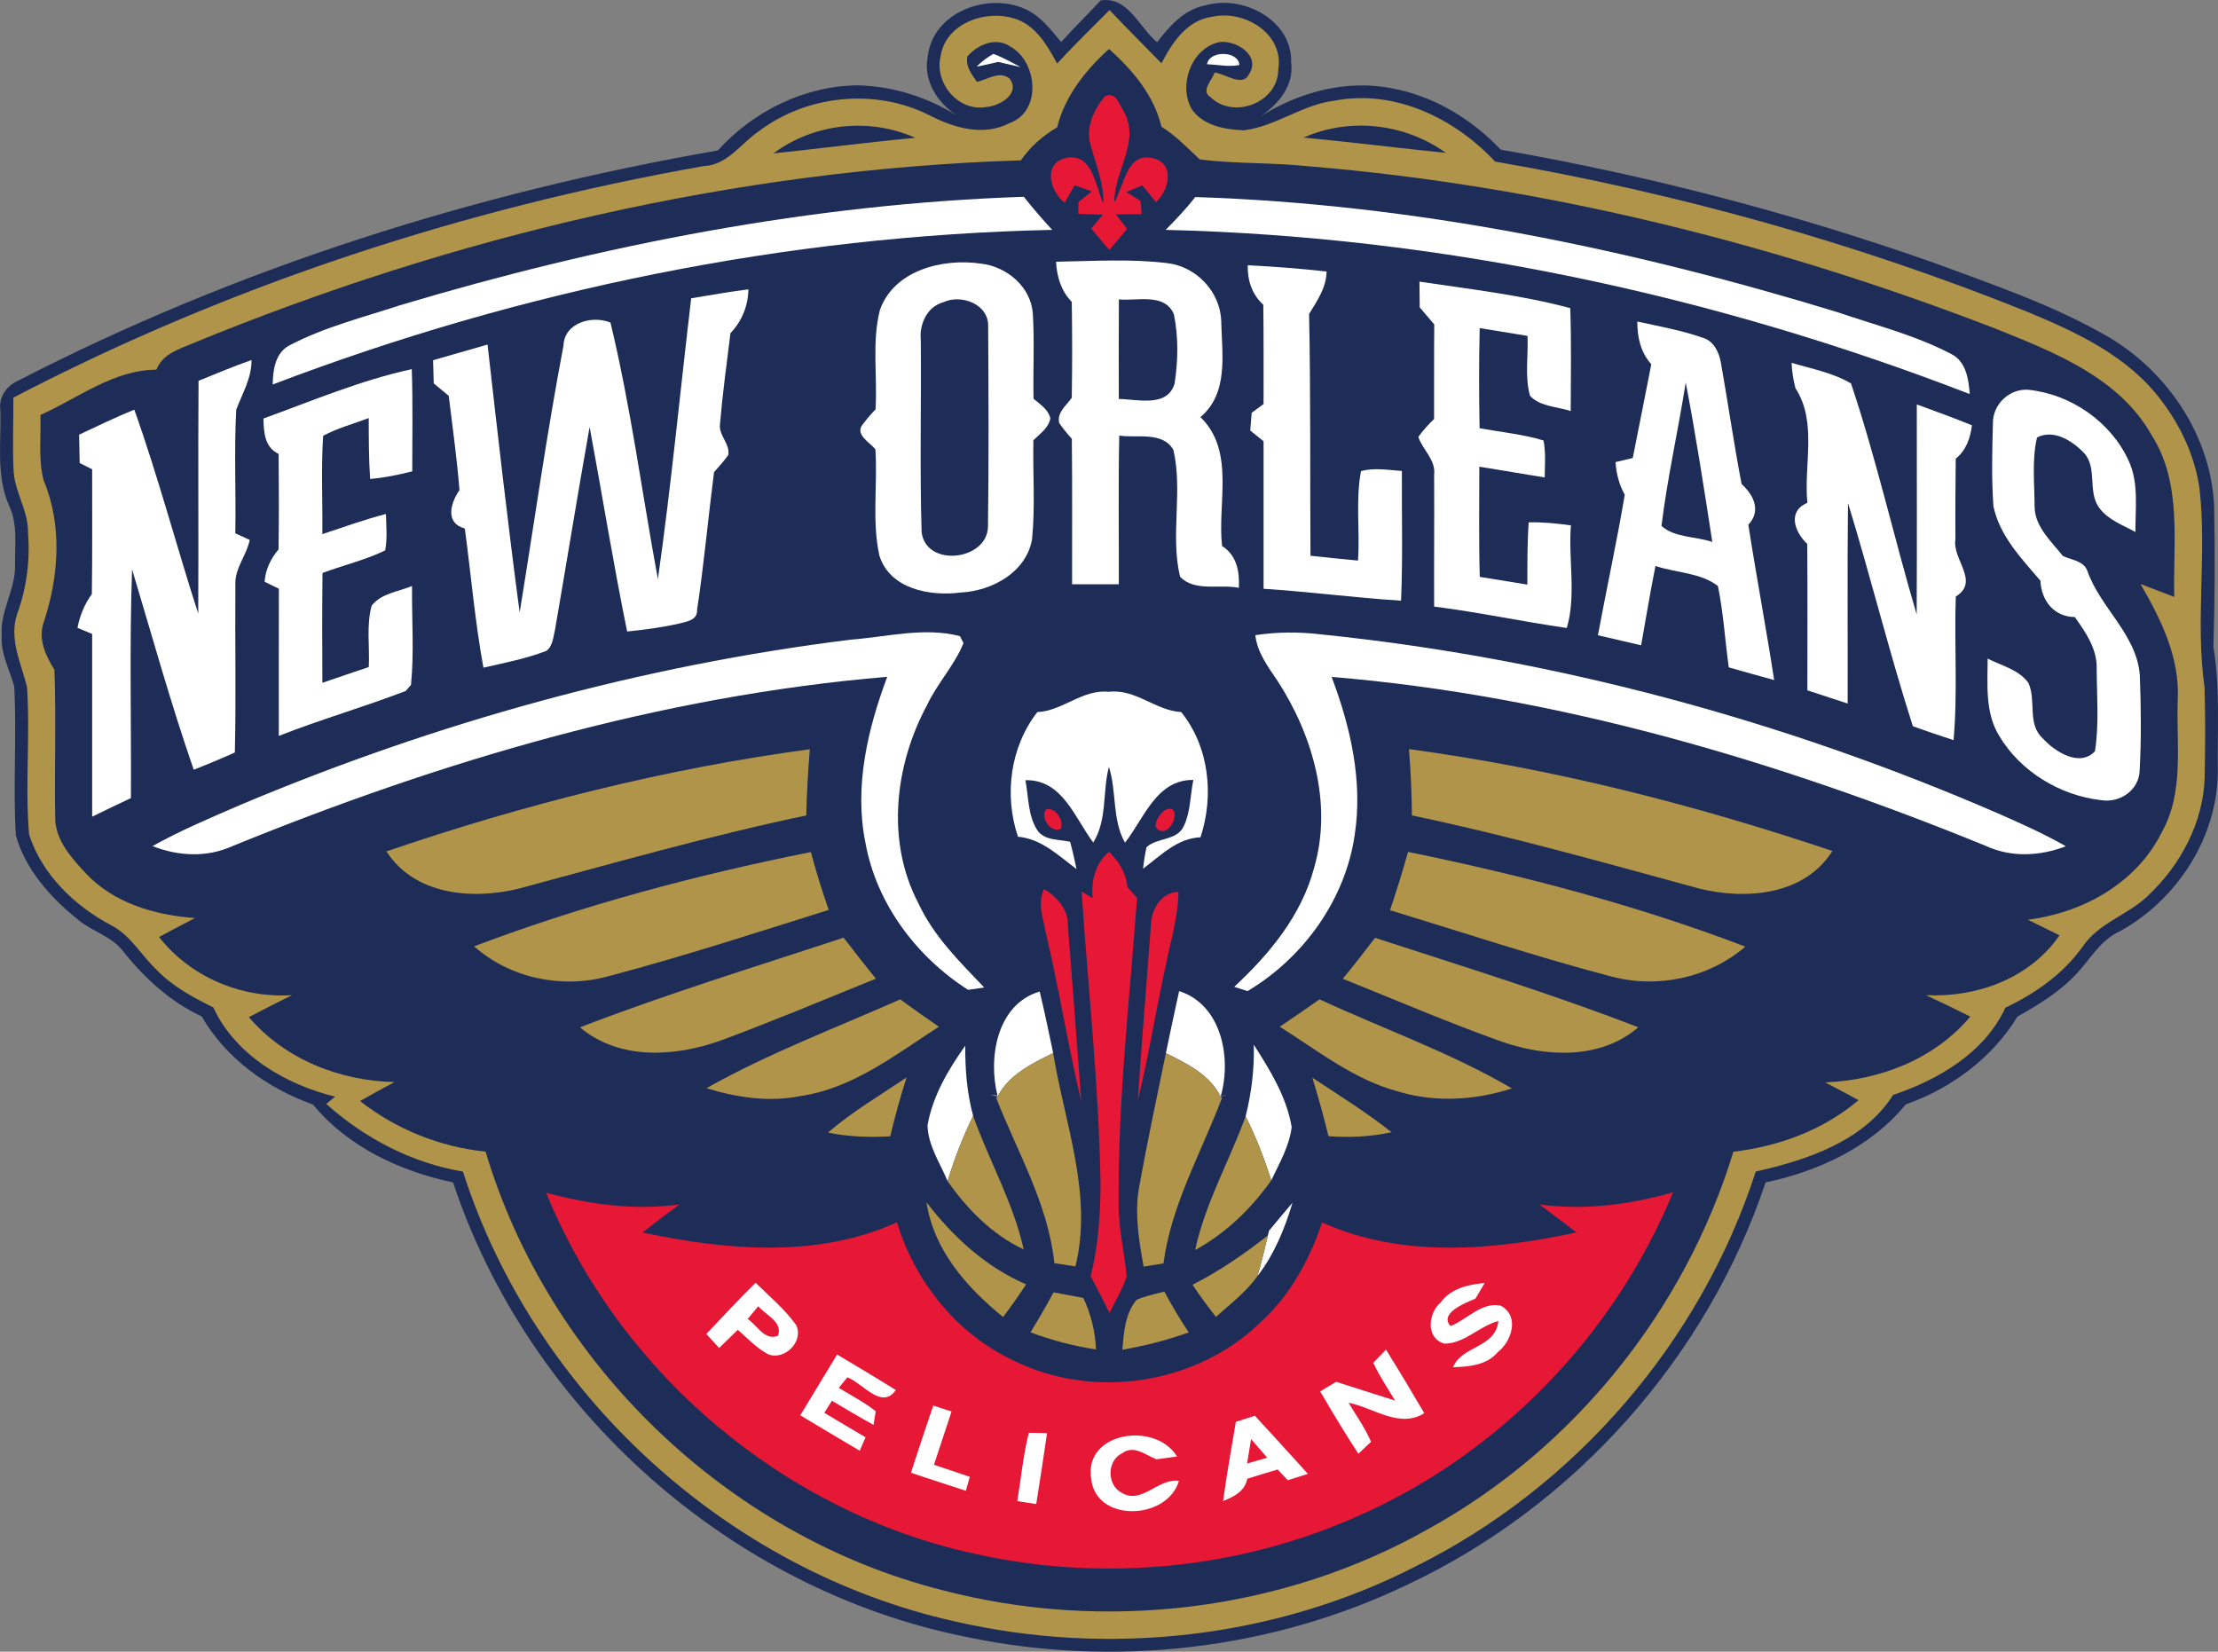 <?xml version="1.0" encoding="UTF-8" standalone="no"?>
<svg
   xmlns:dc="http://purl.org/dc/elements/1.1/"
   xmlns:cc="http://creativecommons.org/ns#"
   xmlns:rdf="http://www.w3.org/1999/02/22-rdf-syntax-ns#"
   xmlns:svg="http://www.w3.org/2000/svg"
   xmlns="http://www.w3.org/2000/svg"
   xmlns:sodipodi="http://sodipodi.sourceforge.net/DTD/sodipodi-0.dtd"
   xmlns:inkscape="http://www.inkscape.org/namespaces/inkscape"
   viewBox="0 0 40 29.787"
   height="29.787"
   width="40"
   xml:space="preserve"
   id="svg2"
   version="1.1"
   inkscape:version="0.91 r13725"
   sodipodi:docname="New_Orleans_Pelicans_resized.svg"><rect x="0" y="0" width="40" height="29.787" fill="#808080" stroke="none"/><sodipodi:namedview
     pagecolor="#ffffff"
     bordercolor="#666666"
     borderopacity="1"
     objecttolerance="10"
     gridtolerance="10"
     guidetolerance="10"
     inkscape:pageopacity="0"
     inkscape:pageshadow="2"
     inkscape:window-width="826"
     inkscape:window-height="480"
     id="namedview72"
     showgrid="false"
     fit-margin-top="0"
     fit-margin-left="0"
     fit-margin-right="0"
     fit-margin-bottom="0"
     inkscape:zoom="0.29710947"
     inkscape:cx="20.000062"
     inkscape:cy="14.896451"
     inkscape:window-x="0"
     inkscape:window-y="0"
     inkscape:window-maximized="0"
     inkscape:current-layer="svg2" /><defs
     id="defs6" /><g
     transform="matrix(0.05,0,0,-0.05,-1.6670465e-6,29.787)"
     id="g10"><g
       transform="scale(0.1,0.1)"
       id="g12"><path
         id="path14"
         style="fill:#1e2d57;fill-opacity:1;fill-rule:nonzero;stroke:none"
         d="m 3969.94,5955.9 c 98.9,15.55 138.59,-97.27 203.59,-150.9 45.05,58.28 97.96,119.33 174.59,133.02 134.86,39.47 313.4,-52.7 308.98,-206.14 10.68,-83.58 -45.97,-149.97 -110.04,-194.08 139.51,88.22 311.78,134.18 475.67,100.53 149.97,-28.09 286.02,-110.75 390.23,-220.78 530.26,-92.4 1053.04,-228.67 1560.76,-407.42 214.73,-79.63 433.64,-153.22 632.37,-268.83 214.04,-126.75 369.11,-358.68 380.04,-609.86 3.24,-169.23 2.54,-338.7 -2.57,-507.71 24.6,-147.88 13.69,-297.84 15.78,-446.88 -0.22,-239.58 -147.18,-465.7 -355.41,-579.45 -68.04,-31.1 -104.24,-98.89 -153.46,-151.37 -60.57,-65 -136.5,-112.11 -213.58,-155.07 -91.23,-149.49 -238.88,-259.3 -403.24,-316.87 C 6748.53,1820.63 6558.86,1732.88 6368.27,1692.72 6157.03,1061.98 5679.94,525.922 5077.98,242.723 4587.68,6.629 4018.92,-58.621 3486.84,53.062 2636.94,222.051 1906.83,871.141 1634.05,1692.72 c -190.35,39.92 -379.55,127.91 -504.92,280.67 -163.196,58.27 -314.329,165.97 -401.614,318.05 -113.059,52.23 -205.918,137.88 -282.989,234.23 -40.625,54.32 -110.269,71.03 -161.109,113.05 -99.594,79.4 -191.059,180.85 -226.348,305.75 -10.449,178.75 3.711,358.66 -5.801,537.42 -16.719,60.59 -49.457,118.16 -45.035,182.93 -6.734,89.38 50.836,167.38 48.047,256.06 -1.168,70.57 10.215,145.56 -20.887,211.49 -48.996,108.88 -28.555,230.99 -32.039,346.37 -6.73,45.03 21.121,85.19 60.594,104 791.625,408.12 1650.341,679.5 2527.171,832.02 127.92,141.84 312.93,233.08 505.15,234.94 125.83,-3.02 249.56,-42.25 356.12,-108.65 -69.88,46.89 -121.65,126.06 -104,213.35 20.89,180.14 270.22,249.32 400.22,139.52 30.41,-26.01 55.26,-57.33 80.78,-88.21 45.97,51.52 95.89,99.35 142.55,150.19 l 0,0"
         inkscape:connector-curvature="0" /><path
         id="path16"
         style="fill:#b09449;fill-opacity:1;fill-rule:nonzero;stroke:none"
         d="m 3813.01,5728.39 c 61.28,65.93 125.12,129.08 188.96,192.69 61.52,-65 124.91,-128.15 187.34,-191.99 38.54,74.52 92.18,156.23 183.19,167.84 114.91,26.23 260.23,-61.05 237.94,-191.05 -0.7,-119.09 -162.05,-180.61 -245.16,-97.98 -35.28,21.6 7.44,61.76 15.55,87.76 36,-2.55 101.45,-54.32 123.99,-6.03 45.25,67.78 -49.46,126.51 -109.82,115.37 -98.66,-24.14 -145.32,-155.07 -97.03,-240.5 40.63,-60.59 121.18,-74.76 188.96,-77.07 115.15,14.38 210.8,93.09 326.4,106.78 216.59,42.02 433.67,-63.38 579.21,-219.61 654.44,-113.06 1297.72,-292.05 1914.08,-539.51 181.54,-74.99 370.5,-161.81 490.52,-324.32 69.87,-92.16 120.02,-200.8 136.27,-315.95 26.71,-238.42 -15.78,-479.16 18.12,-716.87 3.24,-107.96 2.31,-216.14 0.45,-324.09 -4.64,-162.74 -87.05,-316.65 -204.29,-426.92 -72.43,-70.11 -178.75,-97.97 -236.32,-184.56 -70.34,-97.96 -170.16,-168.31 -278.12,-219.39 -74.97,-162.5 -241.42,-259.76 -405.1,-314.78 C 6722.75,1841.29 6516.37,1772.8 6332.74,1731.95 6134.74,1119.31 5682.97,594.191 5106.3,307.949 4597.91,47.25 3996.87,-18.441 3441.33,109.922 2621.62,293.551 1925.63,931.73 1669.8,1731.72 c -184.55,31.1 -354.25,119.79 -493.08,243.98 7.89,6.5 23.91,19.75 31.8,26.23 -178.74,44.12 -359.59,149.51 -439.223,321.99 -73.352,36.23 -146.938,75.45 -204.059,135.35 -55.941,52.23 -93.777,124.66 -163.898,160.65 -132.094,69.88 -250.012,183.16 -296.442,327.79 -15.097,177.13 4.872,355.89 -7.668,533.25 -21.816,85.89 -65.938,173.41 -34.82,263.72 34.125,93.32 46.434,192.23 38.766,291.12 1.621,81.47 -52.008,151.35 -52.469,232.85 -3.707,84.73 0,169.69 -0.465,254.66 779.555,406.26 1624.818,682.29 2490.038,835.04 85.66,3.71 133.48,81.26 198.25,125.36 172.95,130.7 417.17,156.24 611.94,59.9 90.07,-46.9 197.1,-80.1 294.13,-29.73 116.55,42.96 99.37,222.18 0.71,276.03 -51.08,35.29 -117.93,6.27 -154.15,-36.21 -6.96,-35.98 15.55,-64.31 34.58,-91.7 38.32,8.36 80.56,41.55 117.71,12.08 41.09,-54.79 -36.45,-99.6 -84.74,-102.62 -100.29,-17.88 -187.34,86.83 -164.13,182.94 18.34,122.8 172.02,172.95 277.19,132.32 70.34,-26.7 108.64,-96.11 143.24,-158.33 l 0,0"
         inkscape:connector-curvature="0" /><path
         id="path18"
         style="fill:#1e2d57;fill-opacity:1;fill-rule:nonzero;stroke:none"
         d="m 3813.01,5498.11 c 28.31,113.51 102.14,205.68 187.11,282.75 85.2,-76.61 161.81,-166.68 189.19,-280.89 51.78,-32.05 94.03,-76.15 137.91,-117.71 130.24,-16.26 262.32,-10.67 393.02,-24.61 848.27,-70.33 1682.63,-278.58 2475.64,-585.01 212.18,-85.21 448.75,-176.43 566.21,-387.23 109.57,-173.65 75.22,-386.52 80.09,-581.06 -40.62,15.78 -81.02,31.33 -121.65,46.66 74.3,-127.68 142.79,-267.68 134.19,-419.73 -5.57,-159.25 24.38,-331.04 -58.04,-476.6 -90.77,-182.7 -285.08,-290.18 -482.63,-314.33 38.06,-18.8 75.9,-37.84 114.22,-56.64 -107.03,-155.31 -298.33,-224.74 -481.71,-215.67 53.86,-25.07 107,-50.6 159.94,-77.3 -128.84,-153.69 -326.4,-229.59 -523.5,-237.26 40.4,-20.9 80.33,-42.25 120.5,-64.09 -127,-107.7 -287.17,-166.89 -451.31,-185.94 C 6077.63,1232.15 5677.62,733.473 5154.36,444.23 4626.93,144.742 3982.01,68.832 3396.76,222.531 2623.94,418.922 1979.03,1039.44 1751.52,1803.68 c -165.29,16.95 -322.22,80.32 -452.92,182.47 41.09,23.45 82.65,46.43 124.43,68.5 -197.79,4.17 -395.11,81.95 -525.585,234.22 51.77,26.94 103.535,53.39 155.775,79.17 -183.4,-11.38 -365.638,64.77 -479.615,209.87 43.176,22.98 86.352,46.19 130.004,68.25 -143.937,10.44 -292.511,52.92 -393.961,161.11 -52.699,56.64 -112.597,122.34 -110.507,204.98 -3.02,176.43 3.714,353.1 -2.778,529.54 -32.047,50.6 -59.433,110.27 -38.781,170.86 54.559,163.43 68.023,350.31 0,511.41 -20.187,77.08 -9.043,157.88 -11.836,236.56 136.274,60.83 263.027,162.51 418.336,163.44 21.356,54.79 77.535,72.89 126.992,93.32 948.316,390.48 1964.436,629.6 2991.006,661.63 34.12,49.22 79.16,88.91 130.93,119.1 l 0,0"
         inkscape:connector-curvature="0" /><path
         id="path20"
         style="fill:#ffffff;fill-opacity:1;fill-rule:nonzero;stroke:none"
         d="m 3522.36,5717.02 c 18.1,18.11 38.3,33.43 60.58,45.96 34.14,-12.53 66.17,-30.64 98.21,-47.58 -26.94,6.03 -53.86,12.29 -80.79,18.56 -26,-6.03 -51.77,-11.83 -78,-16.94 l 0,0"
         inkscape:connector-curvature="0" /><path
         id="path22"
         style="fill:#ffffff;fill-opacity:1;fill-rule:nonzero;stroke:none"
         d="m 4353.68,5725.61 c 7.89,51.08 113.53,48.98 116.54,-2.55 -37.15,-8.13 -78.94,1.39 -116.54,2.55 l 0,0"
         inkscape:connector-curvature="0" /><path
         id="path24"
         style="fill:#e61836;fill-opacity:1;fill-rule:nonzero;stroke:none"
         d="m 3984.56,5609.31 c 40.16,21.58 52.94,-30.42 69.88,-56.19 59.2,-107.24 -36.91,-214.28 -35.06,-324.54 36,59.2 43.65,182.7 141.16,157.62 78.69,-20.88 55.48,-115.61 8.82,-158.09 -16.26,20.67 -32.51,40.86 -49.22,60.83 -14.39,-6.03 -43.18,-18.11 -57.59,-24.38 12.8,-7.9 38.55,-23.91 51.31,-32.04 0.93,-11.83 2.8,-35.52 3.72,-47.36 -23.21,-0.23 -69.42,-0.69 -92.62,-0.92 10.21,-13.24 30.18,-39.47 40.16,-52.69 -21.36,-25.32 -42.02,-50.84 -63.84,-75.46 -22.75,24.84 -43.64,51.31 -65.24,77.08 10.45,12.29 31.35,37.14 41.79,49.68 -22.05,0.69 -66.16,2.31 -88.45,3.24 0.23,10.45 0.23,31.58 0.47,42.26 12.06,9.75 36.21,29.02 48.28,38.77 -20.65,7.88 -41.56,15.08 -62.45,21.82 -8.81,-15.79 -26.69,-47.13 -35.51,-62.68 -50.61,38.07 -80.1,136.73 -0.93,159.72 100.52,27.39 112.13,-100.52 140.22,-163.43 2.79,71.95 -25.77,138.58 -44.35,206.37 -22.28,64.08 9.29,131.17 49.45,180.39 l 0,0"
         inkscape:connector-curvature="0" /><path
         id="path26"
         style="fill:#1e2d57;fill-opacity:1;fill-rule:nonzero;stroke:none"
         d="m 2789.46,5404.08 c 146.72,108.88 345.21,130.47 512.12,56.18 -171.1,-15.78 -341.25,-38.3 -512.12,-56.18 l 0,0"
         inkscape:connector-curvature="0" /><path
         id="path28"
         style="fill:#1e2d57;fill-opacity:1;fill-rule:nonzero;stroke:none"
         d="m 4701.9,5461.19 c 167.63,74.05 364.95,50.84 513.52,-55.25 -171.33,17.41 -342.2,39.01 -513.52,55.25 l 0,0"
         inkscape:connector-curvature="0" /><path
         id="path30"
         style="fill:#ffffff;fill-opacity:1;fill-rule:nonzero;stroke:none"
         d="m 1442.77,4856.44 c 730.8,218.69 1486.44,365.64 2249.98,391.18 32.5,-41.09 66.86,-80.79 102.38,-119.33 -960.4,-20.67 -1914.53,-215.91 -2811.56,-557.62 1.164,54.32 9.297,116.76 64.31,143 124.43,64.77 262.1,99.13 394.89,142.77 l 0,0"
         inkscape:connector-curvature="0" /><path
         id="path32"
         style="fill:#ffffff;fill-opacity:1;fill-rule:nonzero;stroke:none"
         d="m 4311.19,5246.69 c 787.45,-25.08 1565.62,-185.72 2317.32,-415.56 137.2,-47.12 280.21,-82.63 409.04,-150.42 54.32,-27.17 62.69,-90.55 67.08,-144.64 -924.64,357.75 -1908.01,568.3 -2900.22,592.22 37.61,37.84 74.06,76.38 106.78,118.4 l 0,0"
         inkscape:connector-curvature="0" /><path
         id="path34"
         style="fill:#ffffff;fill-opacity:1;fill-rule:nonzero;stroke:none"
         d="m 3173.43,4838.33 c 50.38,145.33 228.21,188.75 365.41,168.08 92.62,-10.68 178.99,-82.87 186.41,-179.45 6.27,-102.38 0.47,-205.22 2.55,-307.83 23.45,-20.19 52.94,-37.84 60.6,-70.34 -5.8,-35.29 -37.61,-55.71 -61.05,-79.16 -2.56,-119.1 6.96,-238.65 -4.89,-357.27 -21.12,-119.57 -144.63,-186.43 -257.21,-191.99 -110.27,-14.4 -255.6,11.83 -293.44,133.24 -27.62,125.36 -5.8,255.83 -14.39,383.29 -19.74,24.83 -77.07,54.32 -44.57,91.23 13.93,18.58 29.02,35.98 45.03,52.69 7.43,118.86 -13.69,240.74 15.55,357.51 l 0,0"
         inkscape:connector-curvature="0" /><path
         id="path36"
         style="fill:#ffffff;fill-opacity:1;fill-rule:nonzero;stroke:none"
         d="m 3809.05,5013.37 c 133.73,2.33 268.61,11.14 401.62,-5.1 104.01,-12.31 190.36,-102.61 194.08,-208.24 2.56,-119.09 27.86,-260.24 -74.97,-347.06 126.05,-122.34 60.58,-309.92 77.99,-464.76 52.93,-33.89 63.61,-91.48 60.59,-150.9 -68.71,13.92 -160.64,-15.55 -212.19,40.39 -35.5,148.58 10.7,308.06 -23.9,457.34 -39.7,67.54 -130.95,41.31 -195.24,51.3 -3.94,-178.76 -0.93,-357.51 -1.63,-536.27 -56.41,0 -112.36,0 -168.53,0 -0.47,174.82 1.15,349.85 -0.94,524.66 -16.48,18.11 -31.56,36.91 -45.5,56.87 -9.05,38.54 26.24,63.38 45.28,91.24 1.84,115.15 1.84,230.53 0,345.68 -38.32,39.46 -54.09,90.77 -56.66,144.85 l 0,0"
         inkscape:connector-curvature="0" /><path
         id="path38"
         style="fill:#ffffff;fill-opacity:1;fill-rule:nonzero;stroke:none"
         d="m 4500.4,5000.61 c 94.95,-4.65 189.89,-11.85 284.38,-22.53 -0.93,-58.72 -34.12,-105.39 -63.13,-153.21 6.02,-290.42 3.24,-581.29 5.09,-871.95 57.11,-6.26 114,-12.07 171.33,-17.41 7.66,107.48 -9.3,216.83 10.9,322.91 48.54,12.78 98.44,3.72 147.43,0.24 -0.93,-156.01 3.72,-312 -3.02,-467.77 -165.77,10.43 -330.36,32.26 -495.88,42.93 0,177.37 0,354.73 0,532.09 -16.02,13.01 -32.03,26 -48.05,38.77 1.4,16.02 3.71,47.83 5.12,63.84 10.68,7.89 32.26,23.68 42.93,31.57 -0.22,119.33 0.71,238.65 -0.92,357.97 -40.85,37.38 -57.34,87.76 -56.18,142.55 l 0,0"
         inkscape:connector-curvature="0" /><path
         id="path40"
         style="fill:#ffffff;fill-opacity:1;fill-rule:nonzero;stroke:none"
         d="m 5119.76,4941.64 c 182,-27.4 365.89,-47.82 543.95,-95.65 4.17,-123.73 2.09,-247.46 1.61,-371.2 -48.74,16.25 -109.57,15.55 -146.71,54.79 -19.75,69.64 -5.8,144.63 -9.06,216.35 -57.56,9.53 -115.15,19.05 -172.48,28.1 -3.02,-120.49 -2.56,-240.74 -0.48,-361.22 76.85,-13.93 155.54,-21.37 230.77,-44.12 8.36,-43.86 4.65,-88.91 4.17,-133.24 -78.92,12.3 -157.16,26.47 -235.87,38.77 0,-132.56 -2.09,-264.89 1.63,-397.45 56.88,-9.51 114.22,-18.8 171.57,-27.85 0.23,74.98 -0.48,149.73 4.88,224.48 50.83,1.4 101.68,-3.94 152.28,-10.91 -9.76,-122.34 19.97,-253.5 -14.85,-370.04 -159.96,22.75 -318.05,57.1 -478.47,77.08 -0.7,158.32 0.93,316.64 0,475.2 6.74,53.86 -40.85,89.38 -57.11,136.74 16.93,23.21 35.75,44.8 56.89,64.53 0.44,113.75 -0.48,227.51 0.68,341.26 -17.65,20.66 -35.05,41.1 -52.46,61.52 -0.46,31.1 -0.69,61.98 -0.94,92.86 l 0,0"
         inkscape:connector-curvature="0" /><path
         id="path42"
         style="fill:#ffffff;fill-opacity:1;fill-rule:nonzero;stroke:none"
         d="m 2493,4881.52 c 68.72,11.37 137.44,23.44 206.38,32.26 -1.15,-59.89 -23.43,-114.91 -64.77,-158.09 -13.46,-108.88 -28.31,-217.76 -37.6,-326.86 -6.27,-40.86 36.68,-71.5 29.94,-112.13 -15.31,-22.29 -33.89,-42.02 -51.53,-62.22 -21.35,-165.75 -36.22,-332.43 -61.29,-497.49 2.09,-37.14 -38.76,-41.79 -65.23,-48.75 -61.52,-13.94 -124.2,-22.29 -186.88,-28.56 -50.14,244.92 -89.62,491.92 -135.35,737.77 -43.41,-243.76 -82.64,-487.98 -124.89,-731.74 -6.5,-26 -7.66,-58.5 -31.11,-75.91 -73.36,-28.09 -150.9,-43.18 -227.04,-60.59 -30.41,166.23 -44.57,334.53 -67.09,501.91 -72.2,19.5 -51.77,91.93 -19.27,138.59 -9.05,113.76 -25.07,226.81 -38.77,340.09 -18.1,14.86 -35.98,29.95 -54.09,44.81 -0.69,27.87 -1.62,55.71 -2.32,83.58 65.47,19.03 130.93,37.37 196.4,56.42 36.67,-322.24 72.89,-644.68 115.84,-966.21 52.47,321.29 97.27,643.75 158.33,963.64 2.78,81.72 104.92,109.34 169.23,81.72 73.6,-304.81 113.98,-616.82 171.09,-925.12 47.83,336.62 80.1,675.33 120.02,1012.88 l 0,0"
         inkscape:connector-curvature="0" /><path
         id="path44"
         style="fill:#1e2d57;fill-opacity:1;fill-rule:nonzero;stroke:none"
         d="m 3401.87,4867.12 c 65,30.64 165.29,-6.5 162.27,-87.52 1.4,-240.74 2.55,-481.48 -0.69,-722.21 -3.03,-122.81 -224.72,-147.66 -239.35,-18.58 -6.97,230.76 -0.7,461.99 -3.01,692.97 -5.35,56.64 22.51,119.09 80.78,135.34 l 0,0"
         inkscape:connector-curvature="0" /><path
         id="path46"
         style="fill:#1e2d57;fill-opacity:1;fill-rule:nonzero;stroke:none"
         d="m 4035.64,4877.56 c 65.68,-6.72 165.98,24.85 198.5,-54.08 16.69,-81.25 15.06,-167.61 2.53,-249.33 -26,-87.75 -134.17,-56.64 -201.27,-55.72 -0.23,119.8 -0.45,239.58 0.24,359.13 l 0,0"
         inkscape:connector-curvature="0" /><path
         id="path48"
         style="fill:#ffffff;fill-opacity:1;fill-rule:nonzero;stroke:none"
         d="m 5905.6,4797.71 c 79.17,-17.64 159.49,-31.58 236.09,-58.51 41.57,-12.06 60.36,-56.4 66.39,-95.87 25.32,-143.7 45.98,-288.1 73.59,-431.57 43.88,-40.62 71.5,-96.1 24.39,-147.17 29.01,-186.89 64.3,-372.84 93.09,-559.95 -54.8,14.85 -109.12,30.18 -163.67,45.73 -13.69,97.73 -19.26,196.63 -39.23,293.44 -62.21,48.29 -151.36,47.6 -225.2,72.19 -19.01,-94.94 -34.57,-190.59 -51.76,-286 -52,12.3 -103.76,24.37 -155.77,36.22 31.34,169.24 68.24,337.3 96.81,507 -20.42,36 -30.65,76.16 -33.19,117.47 15.55,3.72 46.43,11.15 61.98,14.86 22.04,112.83 45.25,225.18 66.86,338.02 -38.54,42.94 -50.62,97.73 -50.38,154.14 l 0,0"
         inkscape:connector-curvature="0" /><path
         id="path50"
         style="fill:#ffffff;fill-opacity:1;fill-rule:nonzero;stroke:none"
         d="m 716.133,4583.9 c 63.379,26 126.527,52.23 191.058,74.98 0.704,-65.23 -33.187,-120.48 -55.25,-179.45 -7.886,-148.11 -0.461,-296.92 -3.242,-445.49 12.996,-5.81 38.996,-17.88 52,-23.91 -10.918,-55.26 -53.629,-101.21 -51.769,-159.25 -1.621,-202.44 2.789,-404.88 -1.86,-607.31 -48.754,-22.28 -98.425,-42.71 -148.343,-62.21 -82.637,238.18 -149.973,481.48 -222.395,722.91 -9.754,-275.1 -2.559,-550.2 -4.18,-825.29 -46.894,-21.83 -93.324,-44.34 -139.754,-67.09 0,219.61 0,439.45 0,659.08 -13.226,5.56 -39.699,16.48 -52.933,22.04 8.363,44.11 25.535,85.44 51.773,121.88 2.317,149.97 0.696,299.93 1.16,449.9 -11.144,5.58 -33.89,16.95 -45.035,22.75 -0.703,34.13 -1.394,68.26 -2.086,102.16 66.153,30.86 131.625,63.14 199.172,90.07 86.367,-241.9 151.363,-490.77 230.531,-735.22 1.622,279.97 -0.933,559.71 1.153,839.45 l 0,0"
         inkscape:connector-curvature="0" /><path
         id="path52"
         style="fill:#ffffff;fill-opacity:1;fill-rule:nonzero;stroke:none"
         d="m 6462.06,4648.67 c 72.2,-21.59 148.8,-35.52 214.26,-74.28 91.7,-273.25 154.87,-556.23 236.8,-833.19 1.4,252.58 0.24,504.92 0.47,757.5 66.63,-24.14 133.26,-48.75 198.93,-75.21 -5.8,-46.43 -20.87,-90.09 -58.48,-120.5 -0.93,-97.03 -1.86,-194.07 -1.16,-291.1 -11.83,-73.36 89.15,-151.14 1.38,-206.16 -6.02,-172.48 7.43,-345.66 -8.11,-517.91 -49.22,15.78 -97.96,32.96 -146.73,50.14 -85.2,266.04 -151.83,537.88 -234,805.09 -2.8,-241.2 -0.46,-482.17 -1.17,-723.14 -48.51,16.01 -97.02,32.03 -145.31,47.59 0,175.97 0.93,352.16 -0.48,528.14 -44.57,41.31 -73.59,117.22 0.48,148.1 -13.69,137.43 36.68,290.89 -42.96,413.46 -7.89,29.95 -12.54,60.36 -13.92,91.47 l 0,0"
         inkscape:connector-curvature="0" /><path
         id="path54"
         style="fill:#ffffff;fill-opacity:1;fill-rule:nonzero;stroke:none"
         d="m 950.141,4447.86 c 176.439,64.07 351.009,138.13 535.109,178.05 3.95,-122.8 1.85,-245.61 1.63,-368.64 -49.92,-12.54 -100.53,-22.99 -151.83,-27.4 -5.1,73.12 -4.88,146.48 -5.1,219.61 -55.02,-20.65 -112.37,-36.22 -164.37,-63.84 -7.9,-117.92 -1.39,-236.56 -3.02,-354.72 76.15,25.3 151.82,52.46 229.37,72.66 1.39,-43.87 5.34,-87.98 -2.56,-131.4 -72.2,-34.82 -150.9,-53.39 -226.11,-81.25 -1.62,-132.09 -1.16,-264.19 -0.47,-396.28 55.72,19.28 111.67,38.08 167.38,56.88 3.72,73.36 -9.28,149.51 10.22,221.01 34.13,45.04 96.57,50.61 145.79,71.27 -1.17,-118.86 7.89,-238.18 -3.71,-356.58 -4.88,-5.58 -14.4,-16.48 -19.28,-22.06 -150.9,-58.03 -306.9,-102.6 -457.56,-162.04 0,176.9 -0.23,354.03 0.22,530.93 -12.983,6.27 -38.76,18.81 -51.526,25.07 3.485,44.11 22.059,83.34 50.376,116.77 1.62,114.92 1.39,229.6 0.24,344.28 -51.545,24.84 -53.163,78 -54.799,127.68 l 0,0"
         inkscape:connector-curvature="0" /><path
         id="path56"
         style="fill:#1e2d57;fill-opacity:1;fill-rule:nonzero;stroke:none"
         d="m 6080.17,4577.87 c 36.68,-190.84 66.17,-383.05 95.87,-575.28 -58.96,20.44 -137.66,15.33 -183.38,58.04 21.36,173.65 60.35,344.52 87.51,517.24 l 0,0"
         inkscape:connector-curvature="0" /><path
         id="path58"
         style="fill:#ffffff;fill-opacity:1;fill-rule:nonzero;stroke:none"
         d="m 7188.23,4431.84 c -0.48,67.56 59.41,124.21 126.97,119.8 153.69,-15.57 298.55,-115.39 362.85,-256.54 36.91,-80.32 23.44,-170.86 24.14,-256.51 -45.5,25.07 -98.44,43.41 -130.24,86.81 -43.87,58.28 -5.1,144.17 -55.7,198.72 -41.78,43.42 -108.41,86.36 -169.01,55.49 -19.04,-81.49 -8.82,-166.91 -8.82,-250.02 1.38,-72.9 60.12,-124.21 101.91,-177.37 30.19,-14.62 74.28,-16.94 88.23,-53.16 46.43,-133.96 177.13,-228.19 189.41,-375.85 4.43,-114.68 5.58,-230.06 -0.45,-344.51 -2.34,-71.97 -72.44,-119.08 -140.92,-107.01 -146.25,16.71 -289.26,103.07 -365.16,230.75 -52.24,83.57 -42.48,185.48 -42.26,279.51 50.15,-25.54 112.13,-39.47 146.72,-87.3 29.95,-63.37 -5.34,-148.1 51.76,-200.11 43.19,-48.05 133.49,-105.86 188.51,-46.66 15.55,98.89 6.51,200.34 6.29,300.18 1.15,70.34 -40.18,129.3 -78.95,183.86 -75.22,0.46 -120.95,59.65 -123.96,130.92 -68.49,80.1 -146.96,161.58 -169.47,268.14 -7.2,100.06 -4.65,200.58 -1.85,300.86 l 0,0"
         inkscape:connector-curvature="0" /><path
         id="path60"
         style="fill:#ffffff;fill-opacity:1;fill-rule:nonzero;stroke:none"
         d="m 868.43,3054.97 c 702.48,295.76 1444.19,501.91 2201.24,595.46 129.99,9.74 263.94,46.2 392.79,12.54 l 12.76,-25.08 c -32.49,-80.32 -94.01,-144.39 -130.92,-222.63 -117.24,-216.6 -149.28,-492.38 -31.8,-715.71 54.78,-118.63 148.57,-210.79 237.49,-303.9 -14.64,-2.08 -43.66,-6.25 -58.28,-8.34 -186.41,119.09 -331.5,311.77 -370.51,532.09 -40.63,201.73 8.37,407.88 78.93,596.85 -815.08,-68.25 -1608.1,-303.19 -2362.81,-611.02 -91.699,-41.32 -194.777,-35.98 -287.168,0.46 102.383,57.35 210.789,102.62 318.278,149.28 l 0,0"
         inkscape:connector-curvature="0" /><path
         id="path62"
         style="fill:#ffffff;fill-opacity:1;fill-rule:nonzero;stroke:none"
         d="m 4527.79,3666.44 c 78.71,12.08 158.78,12.31 237.72,2.79 841.31,-86.12 1667.3,-309.92 2442.67,-646.3 82.43,-36.21 164.59,-73.12 243.07,-117.7 -93.33,-35.98 -197.57,-41.32 -289.73,1.63 -753.33,307.36 -1545.18,541.6 -2358.62,609.15 68.46,-180.6 113.05,-376.31 83.34,-569.92 -33.68,-233.77 -185.73,-443.87 -386.77,-563.43 -11.84,3.95 -35.98,11.84 -47.81,15.56 127.2,117.93 243.05,258.15 288.07,429.01 67.34,230.53 -5.1,479.62 -132.55,675.55 -34.12,50.62 -72.44,100.99 -79.39,163.66 l 0,0"
         inkscape:connector-curvature="0" /><path
         id="path64"
         style="fill:#ffffff;fill-opacity:1;fill-rule:nonzero;stroke:none"
         d="m 3741.5,3389.03 c 91.7,4.17 162.74,83.34 257.92,73.12 96.35,11.84 168.79,-68.24 260.94,-72.89 101.21,-125.83 119.31,-301.33 69.64,-451.76 -84.51,-3.71 -143.48,-65.93 -207.07,-113.29 2.79,26.01 6.73,51.77 12.29,77.31 38.31,36.22 111.2,22.29 135.12,77.53 24.14,51.31 22.51,110.27 33.89,165.3 -133.48,1.62 -177.83,-139.29 -246.55,-226.35 -47.34,84.04 -29.24,184.1 -58.02,273.47 -23.68,-90.07 -5.34,-190.59 -56.42,-272.78 -66.85,88.23 -110.51,227.74 -244.69,224.72 11.61,-60.12 8.6,-126.98 42.72,-180.15 26.46,-38.76 78.01,-32.5 118.4,-42 9.06,-32.51 16.25,-65.48 23.21,-98.44 -64.77,48.29 -126.06,109.11 -211.26,116.78 -50.37,150.19 -28.31,323.15 69.88,449.43 l 0,0"
         inkscape:connector-curvature="0" /><path
         id="path66"
         style="fill:#b09449;fill-opacity:1;fill-rule:nonzero;stroke:none"
         d="m 1393.79,2886.66 c 495.86,169.24 1007.05,298.54 1527.07,368.42 -6.27,-79.63 -11.14,-159.26 -12.76,-238.88 -349.62,-73.13 -693.21,-171.56 -1037.95,-264.18 -166.92,-40.87 -375.39,-22.99 -476.36,134.64 l 0,0"
         inkscape:connector-curvature="0" /><path
         id="path68"
         style="fill:#b09449;fill-opacity:1;fill-rule:nonzero;stroke:none"
         d="m 5081.93,3255.55 c 520.02,-70.35 1030.53,-200.36 1527.3,-367.5 -100.74,-160.18 -311.54,-176.9 -479.37,-135.81 -344.28,93.79 -687.87,191.06 -1037.26,264.19 -0.7,79.63 -4.17,159.48 -10.67,239.12 l 0,0"
         inkscape:connector-curvature="0" /><path
         id="path70"
         style="fill:#e61836;fill-opacity:1;fill-rule:nonzero;stroke:none"
         d="m 3771.68,3037.09 c 32.74,13.23 67.56,-39.7 54.78,-68.71 -35.04,-18.1 -74.74,38.3 -54.78,68.71 l 0,0"
         inkscape:connector-curvature="0" /><path
         id="path72"
         style="fill:#e61836;fill-opacity:1;fill-rule:nonzero;stroke:none"
         d="m 4201.17,3035.01 c 61.05,31.1 34.82,-82.65 -13.71,-74.53 -39.94,9.05 -6.74,61.52 13.71,74.53 l 0,0"
         inkscape:connector-curvature="0" /><path
         id="path74"
         style="fill:#b09449;fill-opacity:1;fill-rule:nonzero;stroke:none"
         d="m 1709.97,2544.23 c 393.72,149.05 802.31,257.46 1214.83,340.1 18.57,-70.57 40.17,-139.98 64.31,-208.69 -265.58,-83.57 -530.69,-169.71 -799.98,-240.74 -165.99,-43.87 -350.09,-5.1 -479.16,109.33 l 0,0"
         inkscape:connector-curvature="0" /><path
         id="path76"
         style="fill:#e61836;fill-opacity:1;fill-rule:nonzero;stroke:none"
         d="m 3940.92,2717.66 c -5.34,63.84 8.59,124.9 59.2,167.38 35.98,-34.36 61.51,-76.38 66.15,-127 8.82,-9.74 26.49,-29.7 35.05,-39.46 -26.9,-365.17 -69.4,-730.34 -66.37,-1096.9 -2.1,-90.78 21.13,-178.99 28.54,-268.83 -15.08,-45.73 -40.16,-87.51 -61.75,-130.48 -22.05,44.12 -44.57,88.24 -67.56,131.88 26.94,110.27 35.53,223.78 35.29,336.84 -6.03,351.24 -44.8,700.62 -68.25,1050.94 9.99,-6.04 29.71,-18.34 39.7,-24.37 l 0,0"
         inkscape:connector-curvature="0" /><path
         id="path78"
         style="fill:#b09449;fill-opacity:1;fill-rule:nonzero;stroke:none"
         d="m 5013.69,2674.47 c 23.44,69.65 45.03,139.76 65,210.33 412.76,-84.5 822.5,-191.29 1216.44,-341.72 -131.63,-113.05 -315.71,-152.05 -482.86,-107.73 -268.84,70.35 -532.79,158.1 -798.58,239.12 l 0,0"
         inkscape:connector-curvature="0" /><path
         id="path80"
         style="fill:#e61836;fill-opacity:1;fill-rule:nonzero;stroke:none"
         d="m 3771.46,2595.54 c -8.84,50.84 -30.65,105.4 -5.81,155.08 46.43,-27.63 87.06,-72.43 85.89,-129.77 16.01,-211.25 33.2,-422.52 48.06,-634 -48.29,201.73 -79.87,406.95 -128.14,608.69 l 0,0"
         inkscape:connector-curvature="0" /><path
         id="path82"
         style="fill:#e61836;fill-opacity:1;fill-rule:nonzero;stroke:none"
         d="m 4151.25,2620.62 c 0.45,55.71 37.61,119.55 99.36,119.33 -1.15,-88.22 -27.4,-172.96 -44.57,-258.63 -36.23,-163.42 -61.76,-329.17 -102.15,-491.67 14.16,210.31 31.81,420.65 47.36,630.97 l 0,0"
         inkscape:connector-curvature="0" /><path
         id="path84"
         style="fill:#b09449;fill-opacity:1;fill-rule:nonzero;stroke:none"
         d="m 2091.86,2251.97 c 312.47,120.72 633.07,218.46 950.87,323.61 38.08,-49.91 77.07,-99.13 116.31,-148.12 -184.55,-74.74 -368.19,-152.05 -554.84,-221.22 -165.98,-60.6 -368.65,-74.99 -512.34,45.73 l 0,0"
         inkscape:connector-curvature="0" /><path
         id="path86"
         style="fill:#b09449;fill-opacity:1;fill-rule:nonzero;stroke:none"
         d="m 4959.59,2574.88 c 317.81,-103.53 637.71,-202.19 949.48,-322.69 -136.73,-117.7 -332.67,-107.48 -493.31,-51.53 -193.38,68.95 -382.12,149.97 -572.48,226.57 39.94,48.29 78.48,97.74 116.31,147.65 l 0,0"
         inkscape:connector-curvature="0" /><path
         id="path88"
         style="fill:#ffffff;fill-opacity:1;fill-rule:nonzero;stroke:none"
         d="m 3597.81,2005.65 c -34.36,136.75 -2.57,329.66 152.28,375.64 17.64,-73.62 32.97,-147.89 48.52,-221.96 -76.37,-37.83 -158.32,-77.08 -200.11,-156.22 -6.73,1.38 -19.96,4.4 -26.7,5.8 l 26.01,-3.26 0,0"
         inkscape:connector-curvature="0" /><path
         id="path90"
         style="fill:#ffffff;fill-opacity:1;fill-rule:nonzero;stroke:none"
         d="m 4205.11,2158.63 c 15.56,74.77 31.33,149.51 47.81,224.03 153.69,-48.99 189.44,-241.19 150.2,-378.87 l 25.32,5.35 c -6.5,-1.63 -19.52,-4.88 -26,-6.51 -40.4,79.4 -121.19,119.1 -197.33,156 l 0,0"
         inkscape:connector-curvature="0" /><path
         id="path92"
         style="fill:#b09449;fill-opacity:1;fill-rule:nonzero;stroke:none"
         d="m 2548.26,2032.58 c 223.09,125.82 464.75,216.6 699,320.37 45.73,-33.9 92.16,-66.39 139.05,-98.67 -156.7,-100.97 -310.15,-222.86 -500.27,-250.24 -112.83,-22.76 -229.14,-5.13 -337.78,28.54 l 0,0"
         inkscape:connector-curvature="0" /><path
         id="path94"
         style="fill:#b09449;fill-opacity:1;fill-rule:nonzero;stroke:none"
         d="m 4615.77,2254.28 c 48.29,32.51 96.13,65.25 143.71,98.67 230.99,-107.02 473.82,-192.46 693.88,-321.29 -131.62,-42.27 -275.08,-51.76 -408.35,-11.61 -160.41,42.03 -291.33,147.65 -429.24,234.23 l 0,0"
         inkscape:connector-curvature="0" /><path
         id="path96"
         style="fill:#ffffff;fill-opacity:1;fill-rule:nonzero;stroke:none"
         d="m 3345.46,1899.1 c 18.8,105.85 74.75,200.12 136.03,286.69 -0.46,-85.2 6.04,-170.62 28.56,-253.25 -37.37,-75.7 -67.79,-154.61 -92.16,-235.41 -27.16,65.69 -71.04,129.08 -72.43,201.97 l 0,0"
         inkscape:connector-curvature="0" /><path
         id="path98"
         style="fill:#ffffff;fill-opacity:1;fill-rule:nonzero;stroke:none"
         d="m 4522.23,2189.28 c 58.95,-91.71 117.91,-187.35 136.73,-296.69 -8.37,-68.94 -44.35,-130.47 -73.59,-192.46 -25.55,78.95 -54.8,156.48 -92.63,230.55 21.12,84.49 32.03,171.32 29.49,258.6 l 0,0"
         inkscape:connector-curvature="0" /><path
         id="path100"
         style="fill:#b09449;fill-opacity:1;fill-rule:nonzero;stroke:none"
         d="m 3598.5,2003.11 c 41.79,79.14 123.74,118.39 200.11,156.22 41.32,-254.21 144.17,-510.25 80.33,-769.58 -25.54,3.97 -50.61,7.91 -75.92,11.61 -22.28,212.65 -132.79,399.55 -209.63,595.25 l 5.11,6.5 0,0"
         inkscape:connector-curvature="0" /><path
         id="path102"
         style="fill:#b09449;fill-opacity:1;fill-rule:nonzero;stroke:none"
         d="m 4205.11,2158.63 c 76.14,-36.9 156.93,-76.6 197.33,-156 l 4.63,-6.5 c -74.53,-196.86 -182.69,-383.73 -210.55,-595.45 -23.92,-3.72 -47.83,-7.67 -71.73,-11.61 -16.26,93.08 -33.21,188.96 -16.73,283.23 29.27,162.73 63.61,324.31 97.05,486.33 l 0,0"
         inkscape:connector-curvature="0" /><path
         id="path104"
         style="fill:#b09449;fill-opacity:1;fill-rule:nonzero;stroke:none"
         d="m 2986.32,1872.39 c 87.76,75.7 188.04,134.41 283.69,199.19 -22.75,-70.1 -42.02,-141.15 -58.97,-212.64 -75.22,-4.41 -150.89,-1.63 -224.72,13.45 l 0,0"
         inkscape:connector-curvature="0" /><path
         id="path106"
         style="fill:#b09449;fill-opacity:1;fill-rule:nonzero;stroke:none"
         d="m 4733.48,2070.42 c 96.35,-63.84 195.01,-124.67 285.54,-196.62 -74.52,-16.71 -151.12,-19.75 -227.28,-14.4 -17.41,70.8 -36.68,141.38 -58.26,211.02 l 0,0"
         inkscape:connector-curvature="0" /><path
         id="path108"
         style="fill:#b09449;fill-opacity:1;fill-rule:nonzero;stroke:none"
         d="m 3417.89,1697.13 c 24.37,80.8 54.79,159.71 92.16,235.41 57.34,-161.83 144.87,-312.47 182.24,-481.49 -113.75,53.39 -203.13,144.62 -274.4,246.08 l 0,0"
         inkscape:connector-curvature="0" /><path
         id="path110"
         style="fill:#b09449;fill-opacity:1;fill-rule:nonzero;stroke:none"
         d="m 4310.74,1448.72 c 36.2,169.24 123.26,320.61 182,481.96 37.83,-74.07 67.08,-151.6 92.63,-230.55 -72.66,-102.35 -164.13,-191.04 -274.63,-251.41 l 0,0"
         inkscape:connector-curvature="0" /><path
         id="path112"
         style="fill:#e61836;fill-opacity:1;fill-rule:nonzero;stroke:none"
         d="m 1969.98,1655.56 c 156.23,-42.22 318.97,-64.76 480.55,-42.22 -44.81,-32.97 -89.15,-66.89 -133.03,-101.46 301.1,-63.61 629.59,-94.01 917.69,36.91 65.23,-215.89 218.68,-406.04 425.29,-500.76 287.17,-140.44 657.44,-83.339 886.58,140.7 106.1,96.33 176.44,224.71 221.47,359.58 288.1,-129.99 616.83,-100.52 917.69,-35.98 -44.35,33.9 -88.92,67.56 -133.72,100.75 161.81,-21.58 325.7,-1.15 481.94,43.89 C 5822.94,1142.53 5409.72,714.91 4900.63,490.43 4469.07,296.812 3974.81,250.129 3513.76,353.68 2828,502.969 2233.47,1005.55 1969.98,1655.56 l 0,0"
         inkscape:connector-curvature="0" /><path
         id="path114"
         style="fill:#b09449;fill-opacity:1;fill-rule:nonzero;stroke:none"
         d="m 3341.74,1620.99 c 95.88,-124.67 213.12,-232.85 359.14,-295.98 -26,-40.18 -53.63,-79.65 -82.89,-117.71 -130.92,105.85 -250.02,241.19 -276.25,413.69 l 0,0"
         inkscape:connector-curvature="0" /><path
         id="path116"
         style="fill:#ffffff;fill-opacity:1;fill-rule:nonzero;stroke:none"
         d="m 4577.23,1518.37 c 27.86,33.88 55.95,67.55 84.51,100.99 -27.86,-94.27 -65.91,-186.42 -126.3,-264.66 14.17,48.52 26.23,97.74 37.85,146.96 0.92,4.17 3.01,12.54 3.94,16.71 l 0,0"
         inkscape:connector-curvature="0" /><path
         id="path118"
         style="fill:#b09449;fill-opacity:1;fill-rule:nonzero;stroke:none"
         d="m 4301.22,1323.6 c 97.03,49.22 186.87,110.98 272.07,178.06 -11.62,-49.22 -23.68,-98.44 -37.85,-146.96 -41.07,-57.11 -97.5,-100.75 -149.96,-146.95 -29.24,37.84 -58.03,76.15 -84.26,115.85 l 0,0"
         inkscape:connector-curvature="0" /><path
         id="path120"
         style="fill:#ffffff;fill-opacity:1;fill-rule:nonzero;stroke:none"
         d="m 2547.56,1145.99 c 58.74,62.01 117.01,124.67 177.83,184.82 50.15,-49.7 105.62,-95.42 146.71,-153.24 26.94,-58.74 -41.09,-127.2 -100.52,-105.16 -42.24,22.06 -74.98,57.81 -110.5,88.68 -22.28,-21.81 -44.81,-43.41 -67.09,-65.47 -11.61,12.78 -34.82,37.86 -46.43,50.37 l 0,0"
         inkscape:connector-curvature="0" /><path
         id="path122"
         style="fill:#ffffff;fill-opacity:1;fill-rule:nonzero;stroke:none"
         d="m 5195.91,1259.53 c 37.39,50.83 99.6,65.22 159.02,70.35 -8.12,-13.95 -24.6,-42.26 -32.96,-56.2 -36.44,-15.56 -132.56,-52.46 -90.07,-99.12 60.37,23.67 110.97,87.76 181.32,73.59 69.17,-38.07 39.22,-129.06 -11.86,-168.53 -39.92,-46.66 -103.54,-51.78 -160.4,-53.39 32.72,79.14 152.99,68.24 163.44,166.68 -68.49,-18.35 -122.35,-81.74 -194.8,-81.74 -68,19.75 -58.73,109.36 -13.69,148.36 l 0,0"
         inkscape:connector-curvature="0" /><path
         id="path124"
         style="fill:#b09449;fill-opacity:1;fill-rule:nonzero;stroke:none"
         d="m 3800.01,1296.21 c 35.75,-6.96 71.5,-13.69 107.48,-20.2 27.62,-58.26 42.71,-121.17 45.73,-185.72 -80.78,12.06 -159.94,32.97 -236.32,61.76 29.01,47.36 57.1,95.17 83.11,144.16 l 0,0"
         inkscape:connector-curvature="0" /><path
         id="path126"
         style="fill:#b09449;fill-opacity:1;fill-rule:nonzero;stroke:none"
         d="m 4099.47,1269.28 c 32.05,14.17 66.63,20.65 100.07,29.72 26.93,-50.37 56.4,-99.59 87.98,-147.43 -77.78,-27.61 -158.1,-48.52 -239.59,-62.21 5.81,62.21 9.75,129.77 51.54,179.92 l 0,0"
         inkscape:connector-curvature="0" /><path
         id="path128"
         style="fill:#e61836;fill-opacity:1;fill-rule:nonzero;stroke:none"
         d="m 2734.91,1246.06 c 27.16,-32.25 88.9,-55.72 71.5,-106.32 -47.83,-19.72 -75.22,37.61 -109.57,60.34 9.51,11.62 28.55,34.6 38.07,45.98 l 0,0"
         inkscape:connector-curvature="0" /><path
         id="path130"
         style="fill:#ffffff;fill-opacity:1;fill-rule:nonzero;stroke:none"
         d="m 2886.5,852.789 c 44.34,73.141 88.68,146.031 132.79,219.161 70.57,-42.48 141.84,-84.028 211.72,-128.149 -50.84,-72.899 -118.63,24.609 -174.58,45.969 -10.44,-12.758 -20.89,-25.301 -31.11,-38.059 44.81,-27.422 91.94,-51.781 133.26,-84.289 -1.86,-12.293 -5.8,-36.922 -7.9,-49.203 -50.61,27.843 -100.52,57.332 -149.96,87.062 -6.97,-10.929 -20.67,-32.511 -27.63,-43.422 49.44,-29.707 98.89,-59.187 148.81,-88.457 -5.34,-12.062 -15.79,-36.211 -20.9,-48.511 -71.73,42.699 -143.46,84.738 -214.5,127.898 l 0,0"
         inkscape:connector-curvature="0" /><path
         id="path132"
         style="fill:#ffffff;fill-opacity:1;fill-rule:nonzero;stroke:none"
         d="m 4953.32,1042.01 c 11.37,11.83 34.12,35.75 45.73,47.58 47.13,-75.68 93.1,-152.051 138.12,-229.129 -88.66,-56.641 -183.85,19.969 -273,37.601 27.64,-46.421 59.43,-90.992 81.03,-140.91 -11.38,-10.679 -34.37,-32.043 -45.72,-42.941 -48.29,73.59 -93.57,148.809 -137.69,224.711 14.4,8.598 43.2,26.008 57.59,34.59 70.8,-22.992 141.83,-45.02 212.65,-67.782 -27.18,44.79 -56.65,88.692 -78.71,136.28 l 0,0"
         inkscape:connector-curvature="0" /><path
         id="path134"
         style="fill:#ffffff;fill-opacity:1;fill-rule:nonzero;stroke:none"
         d="m 3285.56,645.492 c 26.23,81.028 53.17,161.797 80.56,242.379 16.48,-5.582 49.45,-16.262 65.93,-21.601 -21.13,-64.079 -42.48,-127.911 -63.38,-191.989 43.18,-14.39 86.13,-28.789 129.31,-43.41 -3.48,-12.531 -10.68,-37.84 -14.39,-50.379 -66.16,21.36 -132.1,43.168 -198.03,65 l 0,0"
         inkscape:connector-curvature="0" /><path
         id="path136"
         style="fill:#ffffff;fill-opacity:1;fill-rule:nonzero;stroke:none"
         d="m 4457.46,829.129 c 22.74,7.43 45.73,14.844 68.72,22.062 64.06,-69.429 127.68,-139.539 191.27,-209.64 -18.09,-5.801 -54.32,-17.192 -72.66,-22.989 -9.04,9.747 -27.38,29.008 -36.44,38.77 -36.68,-10.91 -73.13,-21.82 -109.59,-33.422 -9.04,-45.75 -48.03,-64.769 -87.28,-80.32 13,95.64 30.18,190.34 45.98,285.539 l 0,0"
         inkscape:connector-curvature="0" /><path
         id="path138"
         style="fill:#ffffff;fill-opacity:1;fill-rule:nonzero;stroke:none"
         d="m 3669.07,543.109 c 13.93,82.18 21.13,165.77 41.78,246.543 16.5,-0.222 49.22,-0.922 65.7,-1.152 -12.29,-85.43 -25.53,-170.641 -38.99,-255.84 -22.75,3.492 -45.74,6.992 -68.49,10.449 l 0,0"
         inkscape:connector-curvature="0" /><path
         id="path140"
         style="fill:#ffffff;fill-opacity:1;fill-rule:nonzero;stroke:none"
         d="m 3936.04,621.582 c -29.95,171.797 231.91,210.789 309.22,82.43 -18.57,-2.571 -55.95,-7.442 -74.51,-10 -39,15.547 -81.03,52.937 -122.82,22.058 -55.47,-25.781 -56.64,-114.218 -2.77,-142.3 71.96,-45.051 131.39,53.16 207.06,42.48 -41.31,-141.379 -297.61,-152.051 -316.18,5.332 l 0,0"
         inkscape:connector-curvature="0" /><path
         id="path142"
         style="fill:#e61836;fill-opacity:1;fill-rule:nonzero;stroke:none"
         d="m 4512.46,766.922 c 19.52,-22.281 38.79,-44.602 58.29,-67.11 -24.14,-6.96 -48.52,-13.91 -72.66,-20.882 4.62,29.472 9.49,58.722 14.37,87.992 l 0,0"
         inkscape:connector-curvature="0" /></g></g></svg>
